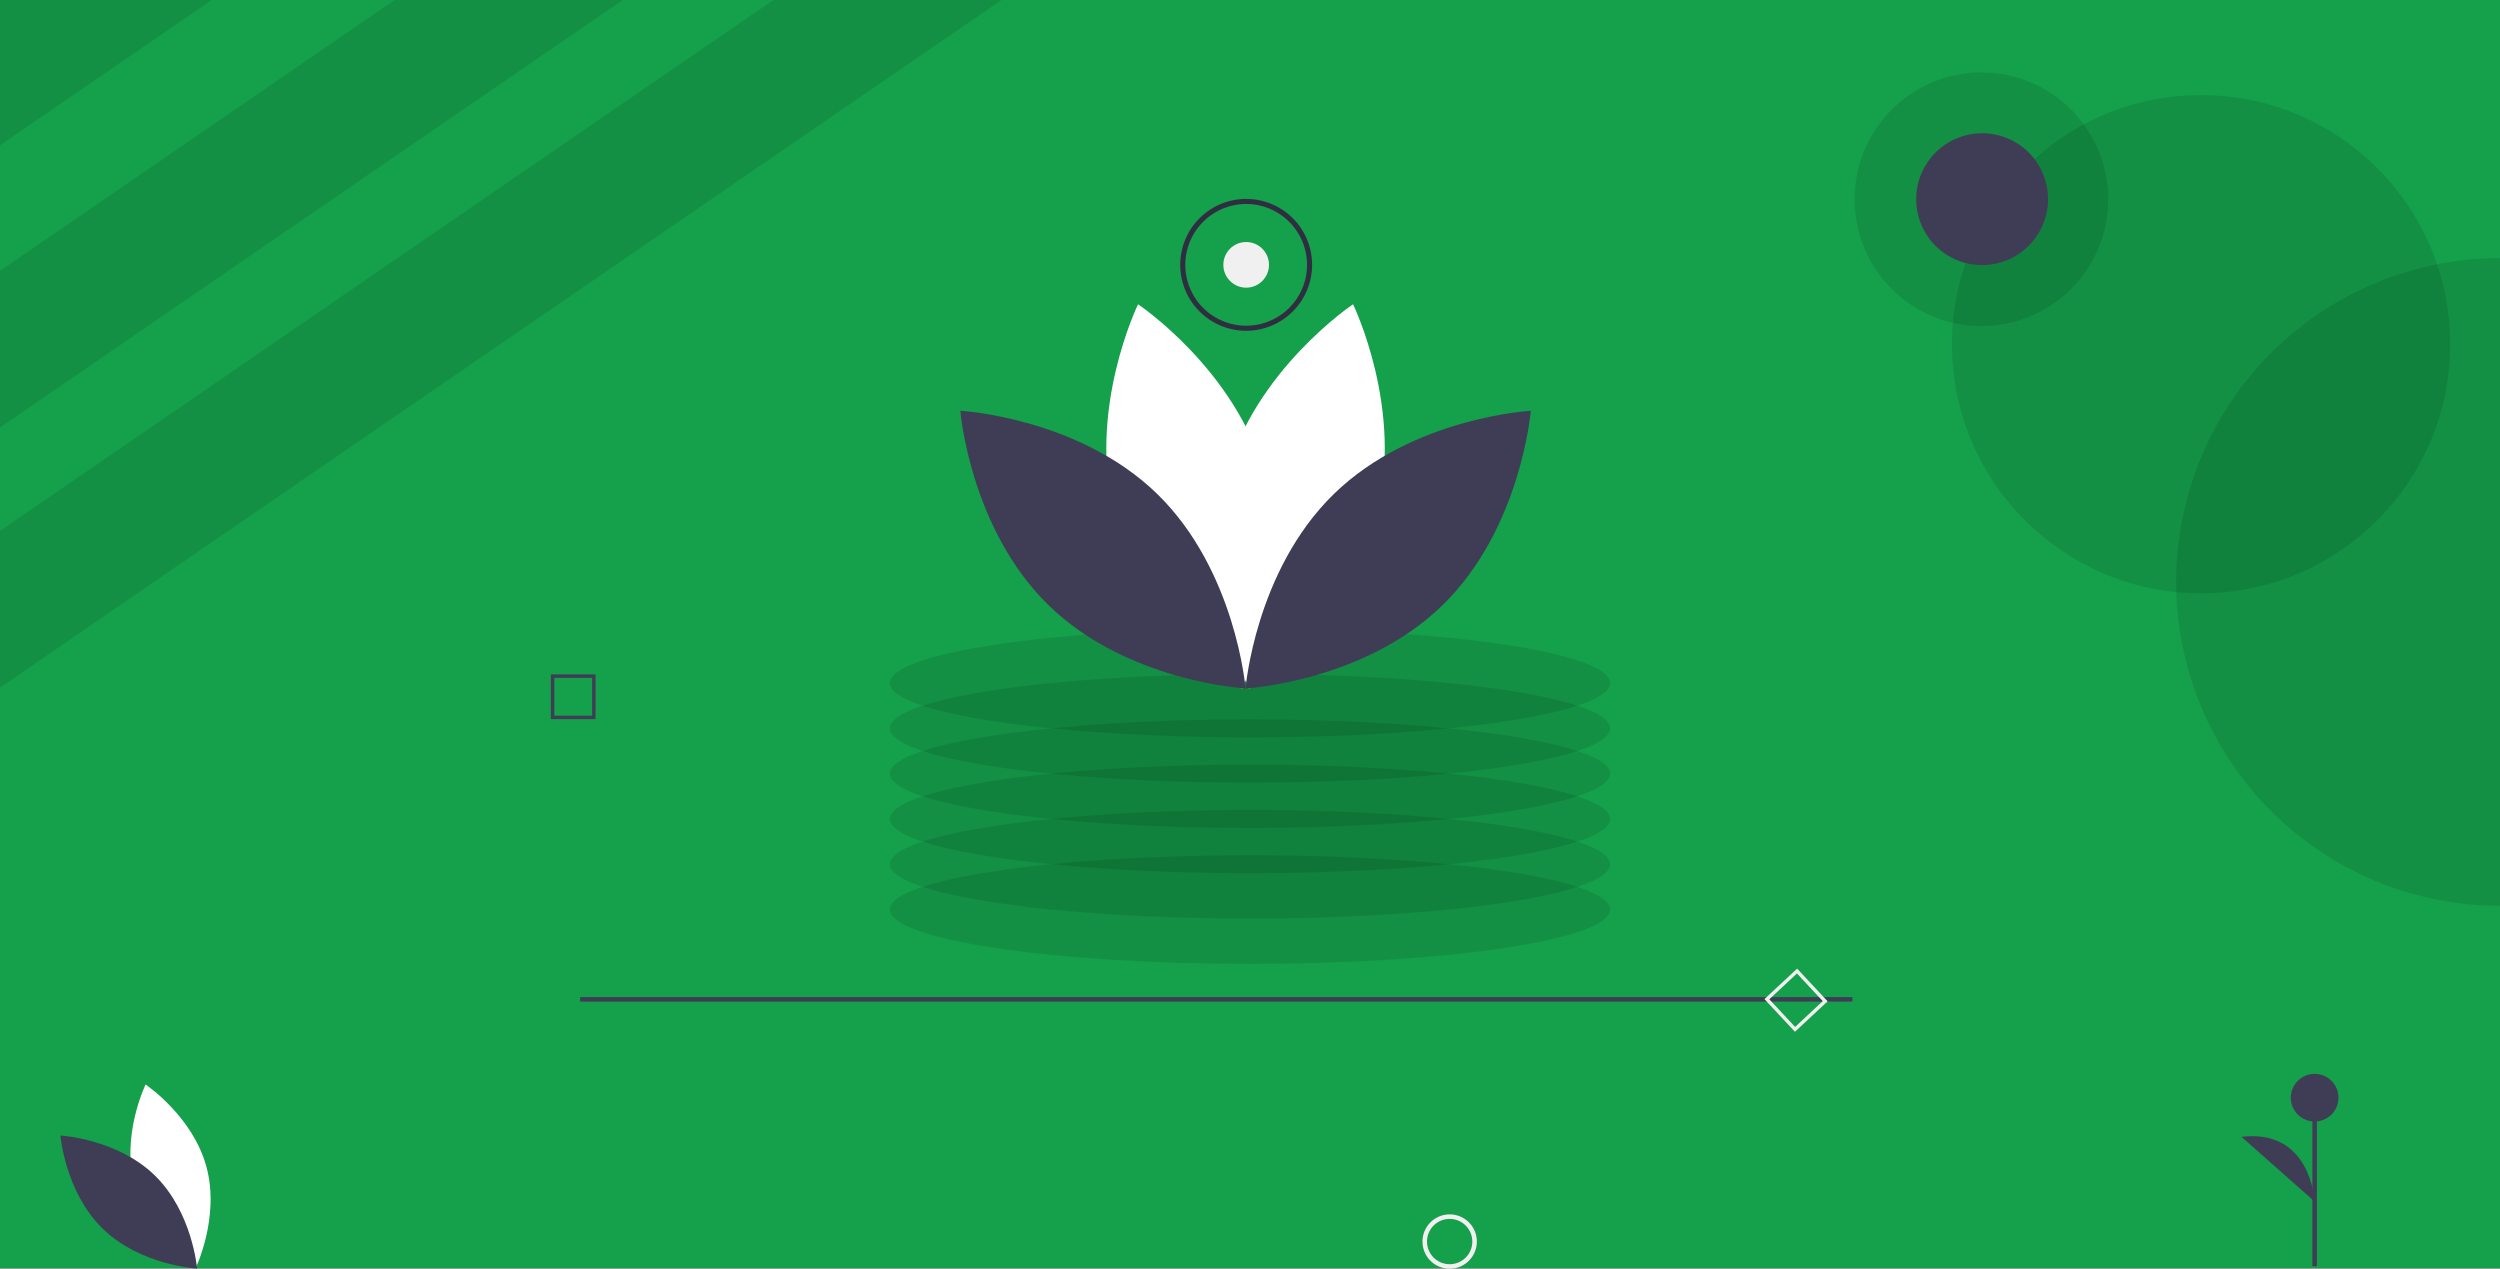 <svg xmlns="http://www.w3.org/2000/svg" id="ab33c339-a290-46df-b273-a8a31c058d9b" data-name="Layer 1" width="1104" height="560.271" viewBox="0 0 1104 560.271" class="injected-svg gridItem__media" xmlns:xlink="http://www.w3.org/1999/xlink"><rect x="0" y="0" width="1104" height="560.271" fill="#808080" stroke="none"/><title>zoom_in</title><rect width="1104" height="560" fill="#15A04B"></rect><rect x="1021.147" y="484.744" width="2" height="74.411" fill="#3F3D56"></rect><circle cx="1022.148" cy="484.744" r="10.523" fill="#3F3D56"></circle><path d="M1070.148,700.469s-1.503-32.332-32.32-28.574" transform="translate(-48 -169.864)" fill="#3F3D56"></path><path d="M107.409,693.734c6.073,22.45,26.875,36.354,26.875,36.354s10.955-22.495,4.882-44.945-26.875-36.354-26.875-36.354S101.335,671.284,107.409,693.734Z" transform="translate(-48 -169.864)" fill="#FFFFFF"></path><path d="M116.333,688.91c16.665,16.223,18.7,41.16,18.7,41.16s-24.984-1.364-41.648-17.587S74.684,671.323,74.684,671.323,99.668,672.687,116.333,688.91Z" transform="translate(-48 -169.864)" fill="#3F3D56"></path><polygon points="442.23 0 0 303.64 0 234.46 341.53 0 442.23 0" opacity="0.1"></polygon><polygon points="274.97 0 0 188.77 0 119.63 174.26 0 274.97 0" opacity="0.1"></polygon><polygon points="93.46 0 0 64.16 0 0 93.46 0" opacity="0.1"></polygon><ellipse cx="552" cy="401.637" rx="159" ry="24" opacity="0.1"></ellipse><ellipse cx="552" cy="381.637" rx="159" ry="24" opacity="0.1"></ellipse><ellipse cx="552" cy="361.637" rx="159" ry="24" opacity="0.1"></ellipse><ellipse cx="552" cy="341.637" rx="159" ry="24" opacity="0.1"></ellipse><ellipse cx="552" cy="321.637" rx="159" ry="24" opacity="0.1"></ellipse><ellipse cx="552" cy="301.637" rx="159" ry="24" opacity="0.1"></ellipse><path d="M655.694,398.042c-12.677,46.86-56.097,75.882-56.097,75.882s-22.867-46.954-10.191-93.814,56.097-75.882,56.097-75.882S668.371,351.181,655.694,398.042Z" transform="translate(-48 -169.864)" fill="#FFFFFF"></path><path d="M540.372,398.042C553.049,444.902,596.469,473.924,596.469,473.924s22.867-46.954,10.191-93.814-56.097-75.882-56.097-75.882S527.696,351.181,540.372,398.042Z" transform="translate(-48 -169.864)" fill="#FFFFFF"></path><path d="M559,387.971c34.785,33.862,39.034,85.915,39.034,85.915s-52.149-2.847-86.933-36.709S472.066,351.262,472.066,351.262,524.215,354.109,559,387.971Z" transform="translate(-48 -169.864)" fill="#3F3D56"></path><path d="M637.067,387.971c-34.785,33.862-39.034,85.915-39.034,85.915s52.149-2.847,86.933-36.709S724,351.262,724,351.262,671.851,354.109,637.067,387.971Z" transform="translate(-48 -169.864)" fill="#3F3D56"></path><rect x="256.172" y="440.311" width="561.828" height="2" fill="#3F3D56"></rect><path d="M688.172,730.136a12,12,0,1,1,12-12A12.014,12.014,0,0,1,688.172,730.136Zm0-22a10,10,0,1,0,10,10A10.011,10.011,0,0,0,688.172,708.136Z" transform="translate(-48 -169.864)" fill="#F0F0F0"></path><path d="M311,487.426H291.259V467.684H311ZM292.777,485.907h16.704V469.203h-16.704Z" transform="translate(-48 -169.864)" fill="#3F3D56"></path><path d="M840.644,625.506l-13.465-14.436L841.615,597.604l13.465,14.436ZM829.325,611.144l11.394,12.215,12.215-11.394-11.394-12.215Z" transform="translate(-48 -169.864)" fill="#F0F0F0"></path><path d="M1152,283.864v286a143,143,0,1,1,0-286Z" transform="translate(-48 -169.864)" opacity="0.1"></path><circle cx="972" cy="152" r="110" opacity="0.1"></circle><circle cx="875" cy="88" r="56" opacity="0.1"></circle><path d="M923.31,286.937a29.116,29.116,0,1,1,29.116-29.116A29.149,29.149,0,0,1,923.31,286.937Z" transform="translate(-48 -169.864)" fill="#3F3D56"></path><circle cx="550.31" cy="116.956" r="10.079" fill="#F0F0F0"></circle><path d="M598.31,315.937a29.116,29.116,0,1,1,29.116-29.116A29.149,29.149,0,0,1,598.31,315.937Zm0-55.992a26.876,26.876,0,1,0,26.876,26.876A26.907,26.907,0,0,0,598.31,259.944Z" transform="translate(-48 -169.864)" fill="#2F2E41"></path></svg>